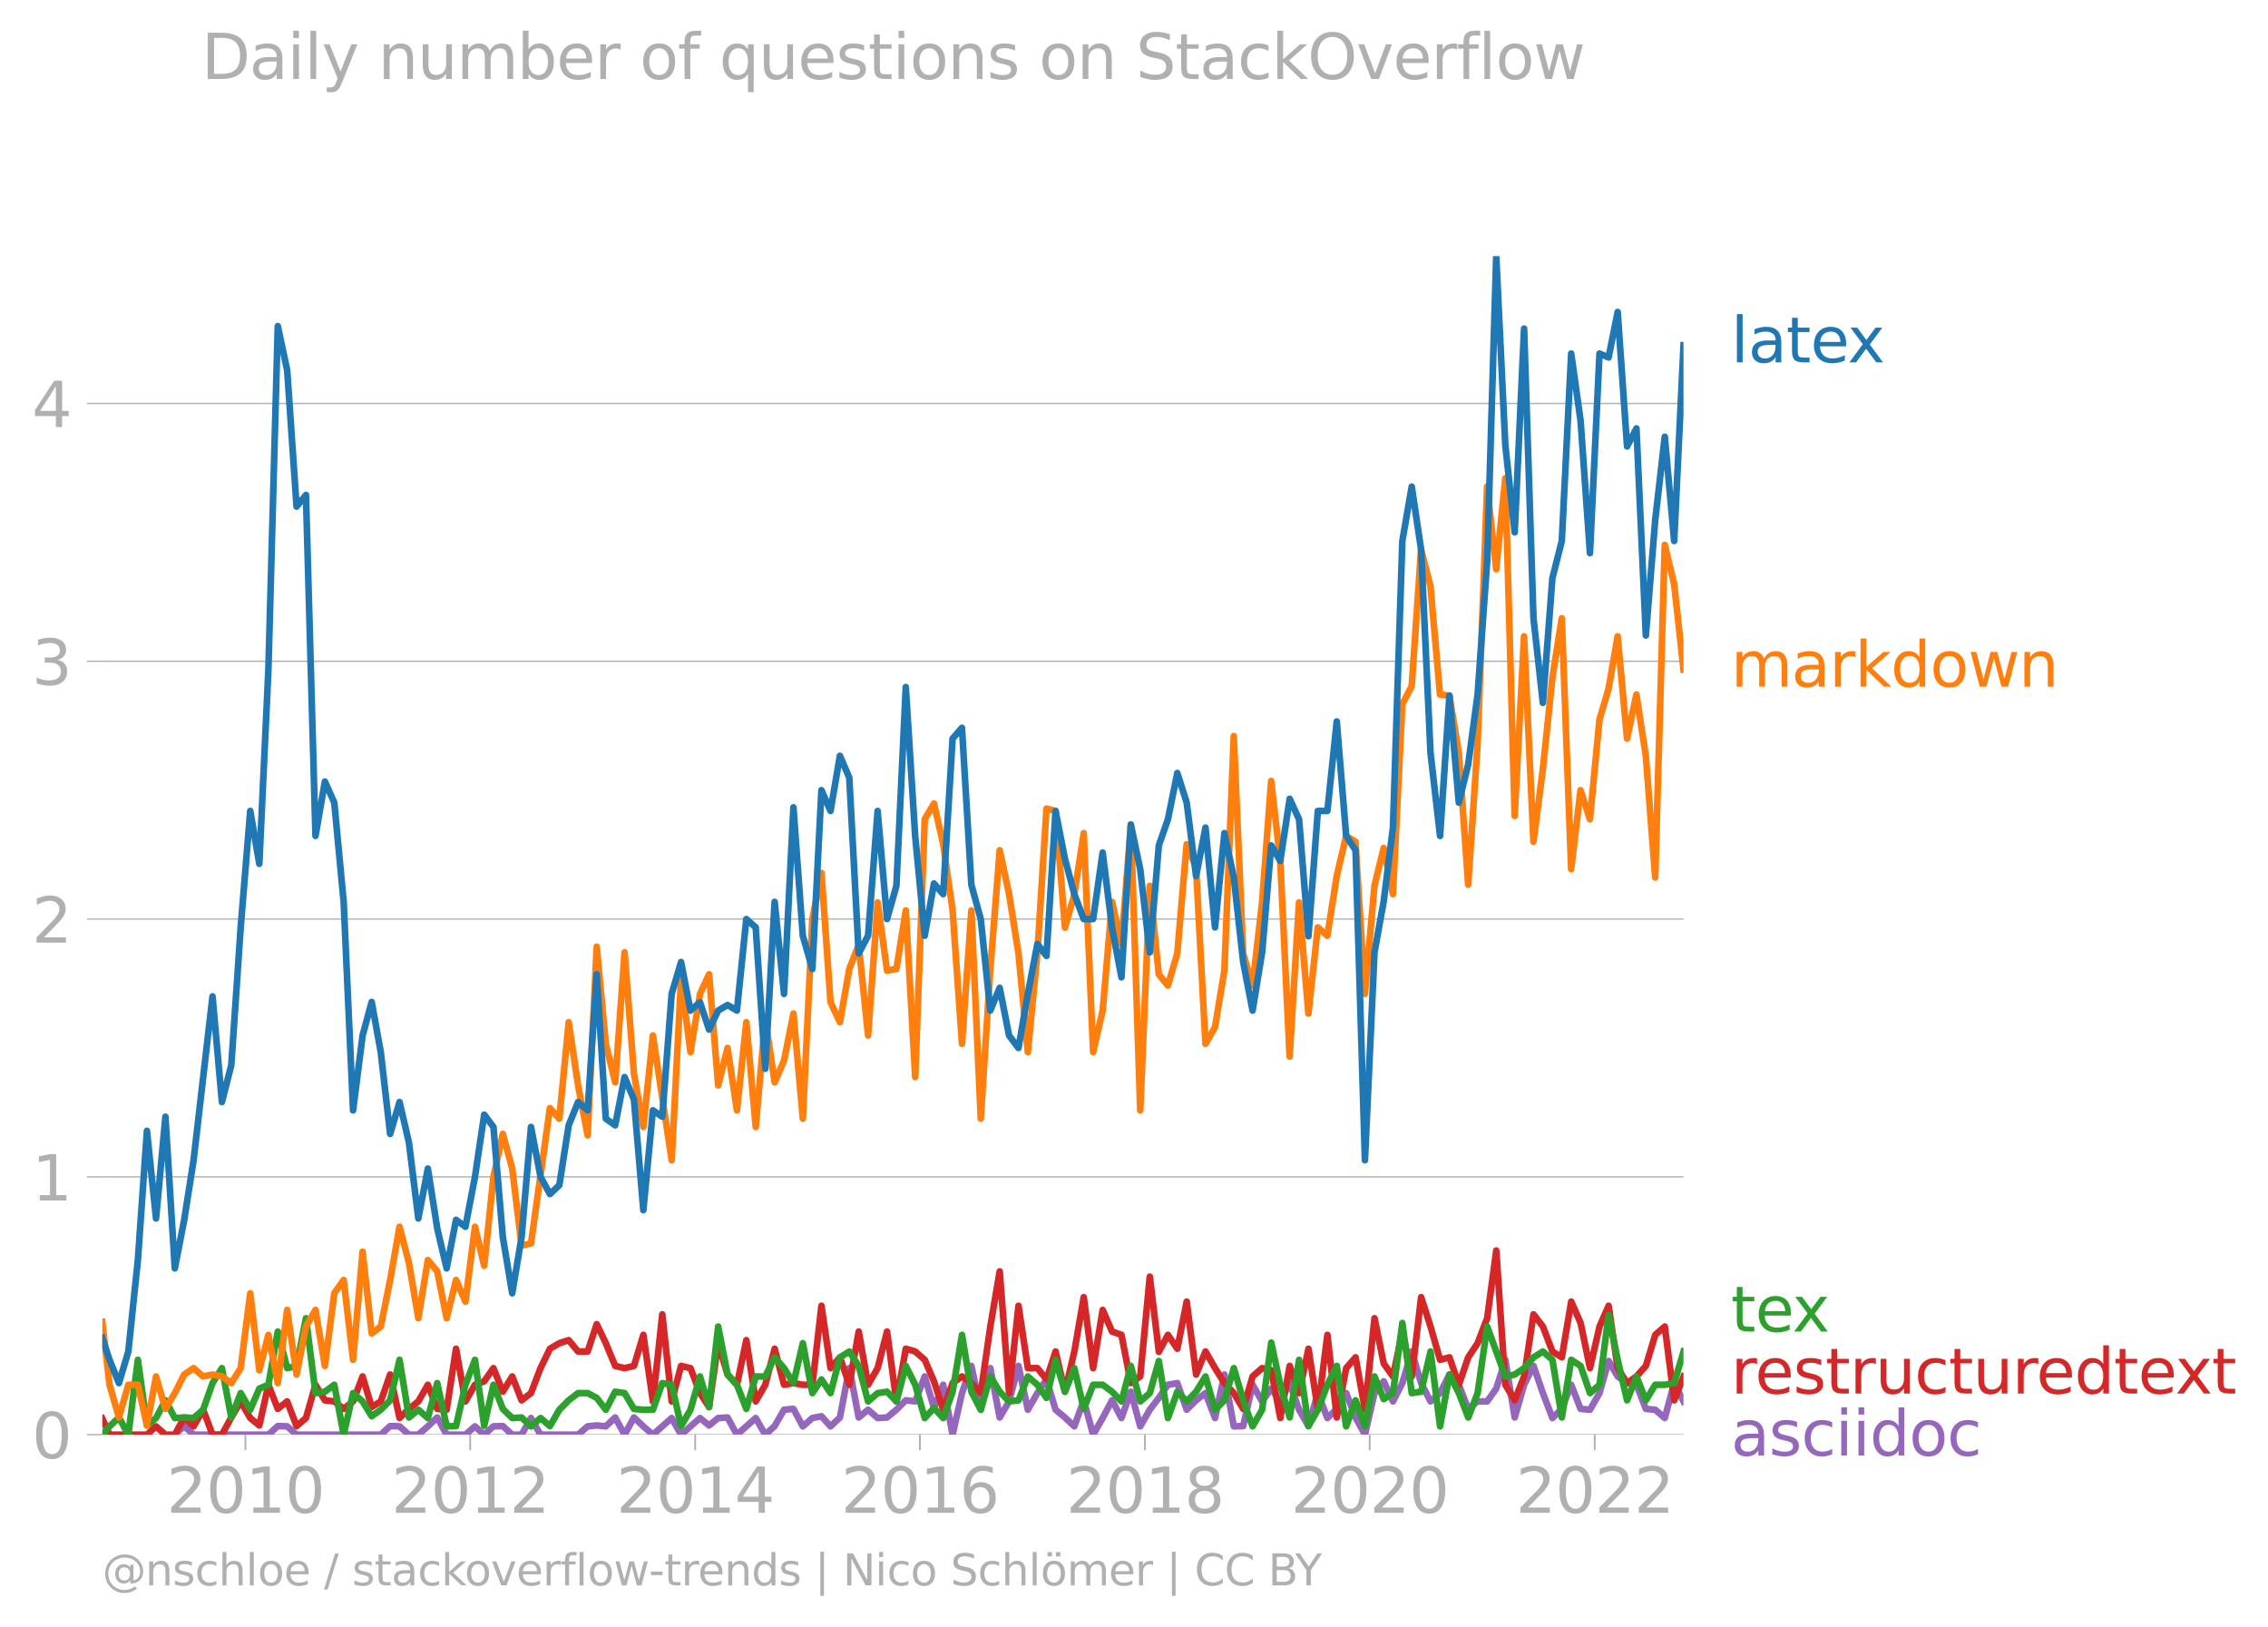 <svg xmlns="http://www.w3.org/2000/svg" xmlns:xlink="http://www.w3.org/1999/xlink" width="682.985" height="489.969" viewBox="0 0 512.239 367.477"><defs><style>*{stroke-linejoin:round;stroke-linecap:butt}</style></defs><g id="figure_1"><path id="patch_1" d="M0 367.477h512.239V0H0v367.477z" style="fill:none"/><g id="axes_1"><path id="patch_2" d="M23.108 323.95h357.12V57.838H23.108V323.95z" style="fill:none"/><g id="matplotlib.axis_1"><g id="xtick_1"><g id="line2d_1"><defs><path id="mee15834955" d="M0 0v3.5" style="stroke:#b0b0b0;stroke-width:.4"/></defs><use xlink:href="#mee15834955" x="55.437" y="323.95" style="fill:#b0b0b0;stroke:#b0b0b0;stroke-width:.4"/></g><g id="text_1" style="fill:#b0b0b0" transform="matrix(.14 0 0 -.14 37.622 341.588)"><defs><path id="DejaVuSans-32" d="M1228 531h2203V0H469v531q359 372 979 998 621 627 780 809 303 340 423 576 121 236 121 464 0 372-261 606-261 235-680 235-297 0-627-103-329-103-704-313v638q381 153 712 231 332 78 607 78 725 0 1156-363 431-362 431-968 0-288-108-546-107-257-392-607-78-91-497-524-418-433-1181-1211z" transform="scale(.016)"/><path id="DejaVuSans-30" d="M2034 4250q-487 0-733-480-245-479-245-1442 0-959 245-1439 246-480 733-480 491 0 736 480 246 480 246 1439 0 963-246 1442-245 480-736 480zm0 500q785 0 1199-621 414-620 414-1801 0-1178-414-1799Q2819-91 2034-91q-784 0-1198 620-414 621-414 1799 0 1181 414 1801 414 621 1198 621z" transform="scale(.016)"/><path id="DejaVuSans-31" d="M794 531h1031v3560L703 3866v575l1116 225h631V531h1031V0H794v531z" transform="scale(.016)"/></defs><use xlink:href="#DejaVuSans-32"/><use xlink:href="#DejaVuSans-30" x="63.623"/><use xlink:href="#DejaVuSans-31" x="127.246"/><use xlink:href="#DejaVuSans-30" x="190.869"/></g></g><g id="xtick_2"><use xlink:href="#mee15834955" id="line2d_2" x="106.191" y="323.95" style="fill:#b0b0b0;stroke:#b0b0b0;stroke-width:.4"/><g id="text_2" style="fill:#b0b0b0" transform="matrix(.14 0 0 -.14 88.376 341.588)"><use xlink:href="#DejaVuSans-32"/><use xlink:href="#DejaVuSans-30" x="63.623"/><use xlink:href="#DejaVuSans-31" x="127.246"/><use xlink:href="#DejaVuSans-32" x="190.869"/></g></g><g id="xtick_3"><use xlink:href="#mee15834955" id="line2d_3" x="157.014" y="323.95" style="fill:#b0b0b0;stroke:#b0b0b0;stroke-width:.4"/><g id="text_3" style="fill:#b0b0b0" transform="matrix(.14 0 0 -.14 139.2 341.588)"><defs><path id="DejaVuSans-34" d="M2419 4116 825 1625h1594v2491zm-166 550h794V1625h666v-525h-666V0h-628v1100H313v609l1940 2957z" transform="scale(.016)"/></defs><use xlink:href="#DejaVuSans-32"/><use xlink:href="#DejaVuSans-30" x="63.623"/><use xlink:href="#DejaVuSans-31" x="127.246"/><use xlink:href="#DejaVuSans-34" x="190.869"/></g></g><g id="xtick_4"><use xlink:href="#mee15834955" id="line2d_4" x="207.768" y="323.95" style="fill:#b0b0b0;stroke:#b0b0b0;stroke-width:.4"/><g id="text_4" style="fill:#b0b0b0" transform="matrix(.14 0 0 -.14 189.953 341.588)"><defs><path id="DejaVuSans-36" d="M2113 2584q-425 0-674-291-248-290-248-796 0-503 248-796 249-292 674-292t673 292q248 293 248 796 0 506-248 796-248 291-673 291zm1253 1979v-575q-238 112-480 171-242 60-480 60-625 0-955-422-329-422-376-1275 184 272 462 417 279 145 613 145 703 0 1111-427 408-426 408-1160 0-719-425-1154Q2819-91 2113-91q-810 0-1238 620-428 621-428 1799 0 1106 525 1764t1409 658q238 0 480-47t505-140z" transform="scale(.016)"/></defs><use xlink:href="#DejaVuSans-32"/><use xlink:href="#DejaVuSans-30" x="63.623"/><use xlink:href="#DejaVuSans-31" x="127.246"/><use xlink:href="#DejaVuSans-36" x="190.869"/></g></g><g id="xtick_5"><use xlink:href="#mee15834955" id="line2d_5" x="258.592" y="323.95" style="fill:#b0b0b0;stroke:#b0b0b0;stroke-width:.4"/><g id="text_5" style="fill:#b0b0b0" transform="matrix(.14 0 0 -.14 240.777 341.588)"><defs><path id="DejaVuSans-38" d="M2034 2216q-450 0-708-241-257-241-257-662 0-422 257-663 258-241 708-241t709 242q260 243 260 662 0 421-258 662-257 241-711 241zm-631 268q-406 100-633 378-226 279-226 679 0 559 398 884 399 325 1092 325 697 0 1094-325t397-884q0-400-227-679-226-278-629-378 456-106 710-416 255-309 255-755 0-679-414-1042Q2806-91 2034-91q-771 0-1186 362-414 363-414 1042 0 446 256 755 257 310 713 416zm-231 997q0-362 226-565 227-203 636-203 407 0 636 203 230 203 230 565 0 363-230 566-229 203-636 203-409 0-636-203-226-203-226-566z" transform="scale(.016)"/></defs><use xlink:href="#DejaVuSans-32"/><use xlink:href="#DejaVuSans-30" x="63.623"/><use xlink:href="#DejaVuSans-31" x="127.246"/><use xlink:href="#DejaVuSans-38" x="190.869"/></g></g><g id="xtick_6"><use xlink:href="#mee15834955" id="line2d_6" x="309.346" y="323.95" style="fill:#b0b0b0;stroke:#b0b0b0;stroke-width:.4"/><g id="text_6" style="fill:#b0b0b0" transform="matrix(.14 0 0 -.14 291.53 341.588)"><use xlink:href="#DejaVuSans-32"/><use xlink:href="#DejaVuSans-30" x="63.623"/><use xlink:href="#DejaVuSans-32" x="127.246"/><use xlink:href="#DejaVuSans-30" x="190.869"/></g></g><g id="xtick_7"><use xlink:href="#mee15834955" id="line2d_7" x="360.169" y="323.95" style="fill:#b0b0b0;stroke:#b0b0b0;stroke-width:.4"/><g id="text_7" style="fill:#b0b0b0" transform="matrix(.14 0 0 -.14 342.354 341.588)"><use xlink:href="#DejaVuSans-32"/><use xlink:href="#DejaVuSans-30" x="63.623"/><use xlink:href="#DejaVuSans-32" x="127.246"/><use xlink:href="#DejaVuSans-32" x="190.869"/></g></g></g><g id="matplotlib.axis_2"><g id="ytick_1"><path id="line2d_8" d="M23.108 323.95h357.12" clip-path="url(#pb08ba60911)" style="fill:none;stroke:#b0b0b0;stroke-width:.3;stroke-linecap:square"/><g id="line2d_9"><defs><path id="m8fb3e75e77" d="M0 0h-3.5" style="stroke:#b0b0b0;stroke-width:.3"/></defs><use xlink:href="#m8fb3e75e77" x="23.108" y="323.95" style="fill:#b0b0b0;stroke:#b0b0b0;stroke-width:.3"/></g><use xlink:href="#DejaVuSans-30" id="text_8" style="fill:#b0b0b0" transform="matrix(.14 0 0 -.14 7.2 329.269)"/></g><g id="ytick_2"><path id="line2d_10" d="M23.108 265.738h357.12" clip-path="url(#pb08ba60911)" style="fill:none;stroke:#b0b0b0;stroke-width:.3;stroke-linecap:square"/><use xlink:href="#m8fb3e75e77" id="line2d_11" x="23.108" y="265.738" style="fill:#b0b0b0;stroke:#b0b0b0;stroke-width:.3"/><use xlink:href="#DejaVuSans-31" id="text_9" style="fill:#b0b0b0" transform="matrix(.14 0 0 -.14 7.2 271.057)"/></g><g id="ytick_3"><path id="line2d_12" d="M23.108 207.526h357.12" clip-path="url(#pb08ba60911)" style="fill:none;stroke:#b0b0b0;stroke-width:.3;stroke-linecap:square"/><use xlink:href="#m8fb3e75e77" id="line2d_13" x="23.108" y="207.526" style="fill:#b0b0b0;stroke:#b0b0b0;stroke-width:.3"/><use xlink:href="#DejaVuSans-32" id="text_10" style="fill:#b0b0b0" transform="matrix(.14 0 0 -.14 7.2 212.845)"/></g><g id="ytick_4"><path id="line2d_14" d="M23.108 149.314h357.12" clip-path="url(#pb08ba60911)" style="fill:none;stroke:#b0b0b0;stroke-width:.3;stroke-linecap:square"/><use xlink:href="#m8fb3e75e77" id="line2d_15" x="23.108" y="149.314" style="fill:#b0b0b0;stroke:#b0b0b0;stroke-width:.3"/><g id="text_11" style="fill:#b0b0b0" transform="matrix(.14 0 0 -.14 7.2 154.633)"><defs><path id="DejaVuSans-33" d="M2597 2516q453-97 707-404 255-306 255-756 0-690-475-1069Q2609-91 1734-91q-293 0-604 58T488 141v609q262-153 574-231 313-78 654-78 593 0 904 234t311 681q0 413-289 645-289 233-804 233h-544v519h569q465 0 712 186t247 536q0 359-255 551-254 193-729 193-260 0-557-57-297-56-653-174v562q360 100 674 150t592 50q719 0 1137-327 419-326 419-882 0-388-222-655t-631-370z" transform="scale(.016)"/></defs><use xlink:href="#DejaVuSans-33"/></g></g><g id="ytick_5"><path id="line2d_16" d="M23.108 91.102h357.12" clip-path="url(#pb08ba60911)" style="fill:none;stroke:#b0b0b0;stroke-width:.3;stroke-linecap:square"/><use xlink:href="#m8fb3e75e77" id="line2d_17" x="23.108" y="91.102" style="fill:#b0b0b0;stroke:#b0b0b0;stroke-width:.3"/><use xlink:href="#DejaVuSans-34" id="text_12" style="fill:#b0b0b0" transform="matrix(.14 0 0 -.14 7.2 96.42)"/></g></g><path id="line2d_18" d="m39.48 323.95 2.121-1.94 2.12 1.94h16.896l2.12-1.94 2.12.062 2.121 1.878h19.016l2.12-1.94 2.12.062 2.121 1.878h2.12l2.156-1.878 2.12-2.003 2.121 3.88h4.241l2.156-1.877 2.085 1.878 2.086-1.878 2.12-.063 2.121 1.94h2.12l2.121-3.755 2.156 3.756h8.482l2.155-1.878 2.051-.201 2.051.201 2.12-2.003 2.121 3.88 2.12-3.88 2.121 2.003 2.156 1.878 4.24-3.756 2.121 3.756 4.276-3.756 2.051 1.677 2.051-1.677 2.12-.125 2.121 3.88 4.241-3.755 2.156 3.756 2.12-1.94 2.12-3.694 2.121-.187 2.12 3.943 2.156-1.878 2.051-.402 2.051 2.28 2.12-2.003 2.121-11.142 2.12 11.142 2.121-1.753 2.156 1.878 2.12-.125 2.12-1.753 2.121-2.128 2.12.25 2.156-5.633 2.086 7.123 2.086-5.245 2.12 11.267 2.12-9.39 2.121-6.133 2.12 9.89 2.156-9.39 2.12 11.142 2.121-3.63 2.12-8.012 2.121 9.89 2.156-3.756 2.05-3.085 2.052 6.84 2.12 1.753 2.12 2.003 2.121-5.884 2.12 7.762 2.156-3.756 2.12-4.006 2.121 4.006 2.12-5.946 2.121 7.824 2.156-3.756 2.05-2.682 2.052-2.951 2.12-.376 2.12 6.01 2.121-2.129 2.12-1.627 2.156 5.633 2.12-9.827 2.121 11.705 2.12-.063 2.121-9.326 2.155 3.756 2.052-2.884 2.05 2.884 2.121-4.132 2.12 6.01 2.121 3.692 2.12-7.448 2.156 5.633 2.12-2.065 2.121-3.568 2.12 5.508 2.121 3.88 2.155-9.388 2.086-2.655 2.086 4.533 2.12-4.132 2.121-7.135 2.12 7.135 2.121 4.132 2.155-1.878 2.121-4.194 2.12 2.316 2.121 5.446 2.12-1.69h2.156l2.051-2.884 2.051-6.505 2.12 13.019 2.121-7.386 2.12-4.256 2.121 6.134 2.155 5.633 2.121-2.065 2.12-5.446 2.121 5.446 2.12.187 2.156-3.755 2.05-7.243 2.052 3.487 2.12 1.502 2.121.376 2.12 5.446 2.121.187 2.155 1.878 2.121-7.887 2.12 4.132h0" clip-path="url(#pb08ba60911)" style="fill:none;stroke:#9467bd;stroke-width:1.5;stroke-linecap:square"/><path id="line2d_19" d="m23.108 320.312 1.633 3.638h8.448l2.05-1.878 2.121 1.878h2.12l2.121-3.881 2.12 2.003 2.156-3.756 2.12 5.634h2.121l2.12-3.881 2.121-3.63 2.156 3.755 2.05 1.677 2.052-9.188 2.12 5.446 2.12-1.69 2.121 5.57 2.12-1.815 2.156-7.511 2.12 3.505 2.121.25 2.12 1.69 2.121-1.69 2.156-5.633 2.05 6.908 2.052-1.274 2.12-6.072 2.12 9.827 2.121-2.065 2.12-1.69 2.156-3.756 2.12 5.446 2.121.187 2.12-13.77 2.121 11.893 2.156-3.756 2.085-.777 2.086-2.979 2.12 5.32 2.121-3.442 2.12 5.383 2.121-1.627 2.156-5.634 2.12-4.381 2.12-1.252 2.121-.689 2.12 2.567h2.156l2.051-6.17 2.051 4.292 2.12 5.133 2.121.5 2.12-.5 2.121-7.01 2.156 15.022 2.12-19.655 2.12 19.655 2.121-8.012 2.12.5 2.156 5.634 2.051 3.152 2.051-14.42 2.12 7.074 2.121 2.316 2.12-10.078 2.121 13.834 2.156-3.756 2.12-8.137 2.12 8.137 2.121-.376 2.12.376h2.156l2.051-17.84 2.051 14.084 2.12-2.44 2.121 6.196 2.12-12.018 2.121 12.018 2.156-3.756 2.12-8.262 2.12 15.774 2.121-11.893 2.12.626 2.156 1.878 2.086 4.856 2.086 6.41 2.12-6.009 2.12-1.502 2.121 1.502 2.12 2.254 2.156-15.023 2.12-12.456 2.121 27.479 2.12-19.717 2.121 14.083h2.156l2.05 2.549 2.052-6.304 2.12 9.076 2.12-9.076 2.121-12.269 2.12 16.024 2.156-13.144 2.12 4.882 2.121.751 2.12 10.891 2.121-1.502 2.156-22.534 2.05 16.968 2.052-3.823 2.12 3.13 2.12-10.641 2.121 16.462 2.12-5.195 2.156 3.755 2.12 3.38 2.121 2.254 2.12 3.568 2.121-7.324 2.155-1.878 2.052.47 2.05 10.797 2.121-11.767 2.12 6.134 2.121-10.015 2.12 13.77 2.156-16.9 2.12 18.653 2.121-11.142 2.12-2.44 2.121 11.83 2.155-20.656 2.086 10.23 2.086 2.914 2.12-10.14 2.121 10.14 2.12-17.902 2.121 6.635 2.155 7.512 2.121-.564 2.12 6.197 2.121-6.197 2.12-3.192 2.156-5.633 2.051-15.291 2.051 30.313 2.12 3.505 2.121-5.383 2.12-14.02 2.121 2.753 2.155 5.634 2.121 1.314 2.12-12.581 2.121 4.82 2.12 10.202 2.156-9.389 2.05-4.694 2.052 14.083 2.12 3.38 2.121-1.502 2.12-2.378 2.121-7.01 2.155-1.879 2.121 16.65 2.12-5.383h0" clip-path="url(#pb08ba60911)" style="fill:none;stroke:#d62728;stroke-width:1.5;stroke-linecap:square"/><path id="line2d_20" d="m23.108 323.95 1.633-1.878 2.12-2.003 2.121 3.88 2.156-16.9 2.05 14.822 2.052-1.677 2.12-4.006 2.12 4.006 2.121-.125 2.12.125 2.156-1.878 2.12-6.009 2.121-3.38 2.12 11.142 2.121-5.508 2.156 3.755 2.05-4.761 2.052-.872 2.12-12.018 2.12 8.262 2.121-.5 2.12-10.766 2.156 16.9 2.12-.313 2.121-1.565 2.12 11.267 2.121-9.39 2.156 1.879 2.05 3.353 2.052-1.476 2.12-2.128 2.12-9.138 2.121 13.019 2.12-1.753 2.156 1.878 2.12-7.887 2.121 9.765 2.12-.063 2.121-9.326 2.156-5.633 2.085 14.893 2.086-9.26 2.12 5.446 2.121 2.065 2.12-.125 2.121 2.003 2.156-1.878 2.12 1.815 2.12-3.693 2.121-2.128 2.12-1.627h2.156l2.051 1.073 2.051 2.682 2.12-4.068 2.121.313 2.12 3.568 2.121.187h2.156l2.12-6.009 2.12.376 2.121 9.326 2.12-3.693 2.156-7.51 2.051 6.907 2.051-18.175 2.12 10.829 2.121 2.316 2.12 5.446 2.121-7.324h2.156l2.12-4.319 2.12 2.441 2.121 3.38 2.12-9.013 2.156 11.267 2.051-3.085 2.051 3.085 2.12-8.075 2.121-1.314 2.12 3.255 2.121 8.012 2.156-1.878 2.12-.313 2.12 2.19 2.121-8.011 2.12 4.256 2.156 7.511 2.086-2.266 2.086 2.266 2.12-5.946 2.12-12.832 2.121 12.832 2.12 4.068 2.156-7.51 2.12 3.442 2.121 2.19 2.12-.25 2.121-5.383 2.156 1.878 2.05 2.95 2.052-8.583 2.12 7.198 2.12-5.32 2.121 9.2 2.12-5.445h2.156l2.12 1.565 2.121 2.19 2.12-8.011 2.121 8.012 2.156-1.878 2.05-7.243 2.052 12.876 2.12-5.946 2.12 2.19 2.121-2.19 2.12-3.443 2.156 7.511 2.12-2.128 2.121-7.26 2.12 7.26 2.121 5.884 2.155-3.756 2.052-15.156 2.05 9.523 2.121 7.386 2.12-13.02 2.121 14.96 2.12-3.693 2.156-5.633 2.12-4.256 2.121 13.645 2.12-5.884 2.121 5.884 2.155-11.267 2.086 5.116 2.086-1.36 2.12-15.836 2.121 15.836 2.12-.313 2.121-9.076 2.155 16.9 2.121-11.705 2.12 4.194 2.121 5.508 2.12-5.508 2.156-15.023 4.102 11.267 2.12-.438 2.121-1.44 2.12-2.44 2.121-1.315 2.155 1.878 2.121 13.019 2.12-13.02 2.121 1.378 2.12 6.134 2.156-1.878 2.05-15.76 2.052 10.127 2.12 9.138 2.121-5.383 2.12 5.383 2.121-3.505h2.155l2.121-.376 2.12-7.135h0" clip-path="url(#pb08ba60911)" style="fill:none;stroke:#2ca02c;stroke-width:1.5;stroke-linecap:square"/><g id="text_13" style="fill:#1f77b4" transform="matrix(.14 0 0 -.14 390.941 81.82)"><defs><path id="DejaVuSans-6c" d="M603 4863h575V0H603v4863z" transform="scale(.016)"/><path id="DejaVuSans-61" d="M2194 1759q-697 0-966-159t-269-544q0-306 202-486 202-179 548-179 479 0 768 339t289 901v128h-572zm1147 238V0h-575v531q-197-318-491-470T1556-91q-537 0-855 302-317 302-317 808 0 590 395 890 396 300 1180 300h807v57q0 397-261 614t-733 217q-300 0-585-72-284-72-546-216v532q315 122 612 182 297 61 578 61 760 0 1135-394 375-393 375-1193z" transform="scale(.016)"/><path id="DejaVuSans-74" d="M1172 4494v-994h1184v-447H1172V1153q0-428 117-550t477-122h590V0h-590q-666 0-919 248-253 249-253 905v1900H172v447h422v994h578z" transform="scale(.016)"/><path id="DejaVuSans-65" d="M3597 1894v-281H953q38-594 358-905t892-311q331 0 642 81t618 244V178Q3153 47 2828-22t-659-69q-838 0-1327 487-489 488-489 1320 0 859 464 1363 464 505 1252 505 706 0 1117-455 411-454 411-1235zm-575 169q-6 471-264 752-258 282-683 282-481 0-770-272t-333-766l2050 4z" transform="scale(.016)"/><path id="DejaVuSans-78" d="M3513 3500 2247 1797 3578 0h-678L1881 1375 863 0H184l1360 1831L300 3500h678l928-1247 928 1247h679z" transform="scale(.016)"/></defs><use xlink:href="#DejaVuSans-6c"/><use xlink:href="#DejaVuSans-61" x="27.783"/><use xlink:href="#DejaVuSans-74" x="89.063"/><use xlink:href="#DejaVuSans-65" x="128.271"/><use xlink:href="#DejaVuSans-78" x="188.045"/></g><g id="text_14" style="fill:#ff7f0e" transform="matrix(.14 0 0 -.14 390.941 155.055)"><defs><path id="DejaVuSans-6d" d="M3328 2828q216 388 516 572t706 184q547 0 844-383 297-382 297-1088V0h-578v2094q0 503-179 746-178 244-543 244-447 0-707-297-259-296-259-809V0h-578v2094q0 506-178 748t-550 242q-441 0-701-298-259-298-259-808V0H581v3500h578v-544q197 322 472 475t653 153q382 0 649-194 267-193 395-562z" transform="scale(.016)"/><path id="DejaVuSans-72" d="M2631 2963q-97 56-211 82-114 27-251 27-488 0-749-317t-261-911V0H581v3500h578v-544q182 319 472 473 291 155 707 155 59 0 131-8 72-7 159-23l3-590z" transform="scale(.016)"/><path id="DejaVuSans-6b" d="M581 4863h578V1991l1716 1509h734L1753 1863 3688 0h-750L1159 1709V0H581v4863z" transform="scale(.016)"/><path id="DejaVuSans-64" d="M2906 2969v1894h575V0h-575v525q-181-312-458-464-276-152-664-152-634 0-1033 506-398 507-398 1332t398 1331q399 506 1033 506 388 0 664-152 277-151 458-463zM947 1747q0-634 261-995t717-361q456 0 718 361 263 361 263 995t-263 995q-262 361-718 361t-717-361q-261-361-261-995z" transform="scale(.016)"/><path id="DejaVuSans-6f" d="M1959 3097q-462 0-731-361t-269-989q0-628 267-989 268-361 733-361 460 0 728 362 269 363 269 988 0 622-269 986-268 364-728 364zm0 487q750 0 1178-488 429-487 429-1349 0-859-429-1349Q2709-91 1959-91q-753 0-1180 489-426 490-426 1349 0 862 426 1349 427 488 1180 488z" transform="scale(.016)"/><path id="DejaVuSans-77" d="M269 3500h575l719-2731 715 2731h678l719-2731 716 2731h575L4050 0h-678l-753 2869L1863 0h-679L269 3500z" transform="scale(.016)"/><path id="DejaVuSans-6e" d="M3513 2113V0h-575v2094q0 497-194 743-194 247-581 247-466 0-735-297-269-296-269-809V0H581v3500h578v-544q207 316 486 472 280 156 646 156 603 0 912-373 310-373 310-1098z" transform="scale(.016)"/></defs><use xlink:href="#DejaVuSans-6d"/><use xlink:href="#DejaVuSans-61" x="97.412"/><use xlink:href="#DejaVuSans-72" x="158.691"/><use xlink:href="#DejaVuSans-6b" x="199.805"/><use xlink:href="#DejaVuSans-64" x="257.715"/><use xlink:href="#DejaVuSans-6f" x="321.191"/><use xlink:href="#DejaVuSans-77" x="382.373"/><use xlink:href="#DejaVuSans-6e" x="464.16"/></g><g id="text_15" style="fill:#2ca02c" transform="matrix(.14 0 0 -.14 390.941 300.668)"><use xlink:href="#DejaVuSans-74"/><use xlink:href="#DejaVuSans-65" x="39.209"/><use xlink:href="#DejaVuSans-78" x="98.982"/></g><g id="text_16" style="fill:#d62728" transform="matrix(.14 0 0 -.14 390.941 314.668)"><defs><path id="DejaVuSans-73" d="M2834 3397v-544q-243 125-506 187-262 63-544 63-428 0-642-131t-214-394q0-200 153-314t616-217l197-44q612-131 870-370t258-667q0-488-386-773Q2250-91 1575-91q-281 0-586 55T347 128v594q319-166 628-249 309-82 613-82 406 0 624 139 219 139 219 392 0 234-158 359-157 125-692 241l-200 47q-534 112-772 345-237 233-237 639 0 494 350 762 350 269 994 269 318 0 599-47 282-46 519-140z" transform="scale(.016)"/><path id="DejaVuSans-75" d="M544 1381v2119h575V1403q0-497 193-746 194-248 582-248 465 0 735 297 271 297 271 810v1984h575V0h-575v538q-209-319-486-474-276-155-642-155-603 0-916 375-312 375-312 1097zm1447 2203z" transform="scale(.016)"/><path id="DejaVuSans-63" d="M3122 3366v-538q-244 135-489 202t-495 67q-560 0-870-355-309-354-309-995t309-996q310-354 870-354 250 0 495 67t489 202V134Q2881 22 2623-34q-257-57-548-57-791 0-1257 497-465 497-465 1341 0 856 470 1346 471 491 1290 491 265 0 518-55 253-54 491-163z" transform="scale(.016)"/></defs><use xlink:href="#DejaVuSans-72"/><use xlink:href="#DejaVuSans-65" x="38.863"/><use xlink:href="#DejaVuSans-73" x="100.387"/><use xlink:href="#DejaVuSans-74" x="152.486"/><use xlink:href="#DejaVuSans-72" x="191.695"/><use xlink:href="#DejaVuSans-75" x="232.809"/><use xlink:href="#DejaVuSans-63" x="296.188"/><use xlink:href="#DejaVuSans-74" x="351.168"/><use xlink:href="#DejaVuSans-75" x="390.377"/><use xlink:href="#DejaVuSans-72" x="453.756"/><use xlink:href="#DejaVuSans-65" x="492.619"/><use xlink:href="#DejaVuSans-64" x="554.143"/><use xlink:href="#DejaVuSans-74" x="617.619"/><use xlink:href="#DejaVuSans-65" x="656.828"/><use xlink:href="#DejaVuSans-78" x="716.602"/><use xlink:href="#DejaVuSans-74" x="775.781"/></g><g id="text_17" style="fill:#9467bd" transform="matrix(.14 0 0 -.14 390.941 328.668)"><defs><path id="DejaVuSans-69" d="M603 3500h575V0H603v3500zm0 1363h575v-729H603v729z" transform="scale(.016)"/></defs><use xlink:href="#DejaVuSans-61"/><use xlink:href="#DejaVuSans-73" x="61.279"/><use xlink:href="#DejaVuSans-63" x="113.379"/><use xlink:href="#DejaVuSans-69" x="168.359"/><use xlink:href="#DejaVuSans-69" x="196.143"/><use xlink:href="#DejaVuSans-64" x="223.926"/><use xlink:href="#DejaVuSans-6f" x="287.402"/><use xlink:href="#DejaVuSans-63" x="348.584"/></g><g id="text_18" style="fill:#b0b0b0" transform="matrix(.097 0 0 -.097 23.108 357.986)"><defs><path id="DejaVuSans-40" d="M2381 1678q0-447 222-702 222-254 610-254 384 0 604 256 221 256 221 700 0 438-225 695-225 258-607 258-378 0-602-256-223-256-223-697zm1703-934q-187-241-429-355t-564-114q-538 0-874 389t-336 1014q0 625 337 1015 338 391 873 391 322 0 565-117 244-117 428-354v409h447V722q457 69 714 417 258 349 258 902 0 334-99 628-98 294-298 544-325 409-792 626t-1017 217q-384 0-738-102-353-101-653-301-490-319-767-836-276-517-276-1120 0-497 179-932 180-434 521-765 328-325 759-495 431-171 922-171 403 0 792 136t714 389l281-347q-390-303-851-464t-936-161q-578 0-1091 205-512 205-912 595Q841 78 631 592q-209 514-209 1105 0 569 212 1084 213 516 607 907 403 396 931 607t1119 211q662 0 1229-272 568-271 952-771 234-307 357-666 124-359 124-744 0-822-497-1297T4084 263v481z" transform="scale(.016)"/><path id="DejaVuSans-68" d="M3513 2113V0h-575v2094q0 497-194 743-194 247-581 247-466 0-735-297-269-296-269-809V0H581v4863h578V2956q207 316 486 472 280 156 646 156 603 0 912-373 310-373 310-1098z" transform="scale(.016)"/><path id="DejaVuSans-2f" d="M1625 4666h531L531-594H0l1625 5260z" transform="scale(.016)"/><path id="DejaVuSans-76" d="M191 3500h609L1894 563l1094 2937h609L2284 0h-781L191 3500z" transform="scale(.016)"/><path id="DejaVuSans-66" d="M2375 4863v-479h-550q-309 0-430-125-120-125-120-450v-309h947v-447h-947V0H697v3053H147v447h550v244q0 584 272 851 272 268 862 268h544z" transform="scale(.016)"/><path id="DejaVuSans-2d" d="M313 2009h1684v-512H313v512z" transform="scale(.016)"/><path id="DejaVuSans-7c" d="M1344 4891v-6400H813v6400h531z" transform="scale(.016)"/><path id="DejaVuSans-4e" d="M628 4666h850L3547 763v3903h612V0h-850L1241 3903V0H628v4666z" transform="scale(.016)"/><path id="DejaVuSans-53" d="M3425 4513v-616q-359 172-678 256-319 85-616 85-515 0-795-200t-280-569q0-310 186-468 186-157 705-254l381-78q706-135 1042-474t336-907q0-679-455-1029Q2797-91 1919-91q-331 0-705 75-373 75-773 222v650q384-215 753-325 369-109 725-109 540 0 834 212 294 213 294 607 0 343-211 537t-692 291l-385 75q-706 140-1022 440-315 300-315 835 0 619 436 975t1201 356q329 0 669-60 341-59 697-177z" transform="scale(.016)"/><path id="DejaVuSans-f6" d="M1959 3097q-462 0-731-361t-269-989q0-628 267-989 268-361 733-361 460 0 728 362 269 363 269 988 0 622-269 986-268 364-728 364zm0 487q750 0 1178-488 429-487 429-1349 0-859-429-1349Q2709-91 1959-91q-753 0-1180 489-426 490-426 1349 0 862 426 1349 427 488 1180 488zm295 1266h634v-631h-634v631zm-1222 0h634v-631h-634v631z" transform="scale(.016)"/><path id="DejaVuSans-43" d="M4122 4306v-665q-319 297-680 443-361 147-767 147-800 0-1225-489t-425-1414q0-922 425-1411t1225-489q406 0 767 147t680 444V359q-331-225-702-338-370-112-782-112-1060 0-1670 648-609 649-609 1771 0 1125 609 1773 610 649 1670 649 418 0 788-111 371-111 696-333z" transform="scale(.016)"/><path id="DejaVuSans-42" d="M1259 2228V519h1013q509 0 754 211 246 211 246 645 0 438-246 645-245 208-754 208H1259zm0 1919V2741h935q462 0 688 173 227 174 227 530 0 353-227 528-226 175-688 175h-935zm-631 519h1613q722 0 1112-300 391-300 391-853 0-429-200-682t-588-315q466-100 724-418 258-317 258-792 0-625-425-966Q3088 0 2303 0H628v4666z" transform="scale(.016)"/><path id="DejaVuSans-59" d="M-13 4666h679l1293-1919 1285 1919h678L2272 2222V0h-634v2222L-13 4666z" transform="scale(.016)"/></defs><use xlink:href="#DejaVuSans-40"/><use xlink:href="#DejaVuSans-6e" x="100"/><use xlink:href="#DejaVuSans-73" x="163.379"/><use xlink:href="#DejaVuSans-63" x="215.479"/><use xlink:href="#DejaVuSans-68" x="270.459"/><use xlink:href="#DejaVuSans-6c" x="333.838"/><use xlink:href="#DejaVuSans-6f" x="361.621"/><use xlink:href="#DejaVuSans-65" x="422.803"/><use xlink:href="#DejaVuSans-20" x="484.326"/><use xlink:href="#DejaVuSans-2f" x="516.113"/><use xlink:href="#DejaVuSans-20" x="549.805"/><use xlink:href="#DejaVuSans-73" x="581.592"/><use xlink:href="#DejaVuSans-74" x="633.691"/><use xlink:href="#DejaVuSans-61" x="672.9"/><use xlink:href="#DejaVuSans-63" x="734.18"/><use xlink:href="#DejaVuSans-6b" x="789.16"/><use xlink:href="#DejaVuSans-6f" x="843.445"/><use xlink:href="#DejaVuSans-76" x="904.627"/><use xlink:href="#DejaVuSans-65" x="963.807"/><use xlink:href="#DejaVuSans-72" x="1025.33"/><use xlink:href="#DejaVuSans-66" x="1066.443"/><use xlink:href="#DejaVuSans-6c" x="1101.648"/><use xlink:href="#DejaVuSans-6f" x="1129.432"/><use xlink:href="#DejaVuSans-77" x="1190.613"/><use xlink:href="#DejaVuSans-2d" x="1272.4"/><use xlink:href="#DejaVuSans-74" x="1308.484"/><use xlink:href="#DejaVuSans-72" x="1347.693"/><use xlink:href="#DejaVuSans-65" x="1386.557"/><use xlink:href="#DejaVuSans-6e" x="1448.08"/><use xlink:href="#DejaVuSans-64" x="1511.459"/><use xlink:href="#DejaVuSans-73" x="1574.936"/><use xlink:href="#DejaVuSans-20" x="1627.035"/><use xlink:href="#DejaVuSans-7c" x="1658.822"/><use xlink:href="#DejaVuSans-20" x="1692.514"/><use xlink:href="#DejaVuSans-4e" x="1724.301"/><use xlink:href="#DejaVuSans-69" x="1799.105"/><use xlink:href="#DejaVuSans-63" x="1826.889"/><use xlink:href="#DejaVuSans-6f" x="1881.869"/><use xlink:href="#DejaVuSans-20" x="1943.051"/><use xlink:href="#DejaVuSans-53" x="1974.838"/><use xlink:href="#DejaVuSans-63" x="2038.314"/><use xlink:href="#DejaVuSans-68" x="2093.295"/><use xlink:href="#DejaVuSans-6c" x="2156.674"/><use xlink:href="#DejaVuSans-f6" x="2184.457"/><use xlink:href="#DejaVuSans-6d" x="2245.639"/><use xlink:href="#DejaVuSans-65" x="2343.051"/><use xlink:href="#DejaVuSans-72" x="2404.574"/><use xlink:href="#DejaVuSans-20" x="2445.688"/><use xlink:href="#DejaVuSans-7c" x="2477.475"/><use xlink:href="#DejaVuSans-20" x="2511.166"/><use xlink:href="#DejaVuSans-43" x="2542.953"/><use xlink:href="#DejaVuSans-43" x="2612.777"/><use xlink:href="#DejaVuSans-20" x="2682.602"/><use xlink:href="#DejaVuSans-42" x="2714.389"/><use xlink:href="#DejaVuSans-59" x="2777.492"/></g><g id="text_19" style="fill:#b0b0b0" transform="matrix(.14 0 0 -.14 45.522 17.838)"><defs><path id="DejaVuSans-44" d="M1259 4147V519h763q966 0 1414 437 448 438 448 1382 0 937-448 1373t-1414 436h-763zm-631 519h1297q1356 0 1990-564 635-564 635-1764 0-1207-638-1773Q3275 0 1925 0H628v4666z" transform="scale(.016)"/><path id="DejaVuSans-79" d="M2059-325q-243-625-475-815-231-191-618-191H506v481h338q237 0 368 113 132 112 291 531l103 262L191 3500h609L1894 763l1094 2737h609L2059-325z" transform="scale(.016)"/><path id="DejaVuSans-62" d="M3116 1747q0 634-261 995t-717 361q-457 0-718-361t-261-995q0-634 261-995t718-361q456 0 717 361t261 995zM1159 2969q182 312 458 463 277 152 661 152 638 0 1036-506 399-506 399-1331T3314 415Q2916-91 2278-91q-384 0-661 152-276 152-458 464V0H581v4863h578V2969z" transform="scale(.016)"/><path id="DejaVuSans-71" d="M947 1747q0-634 261-995t717-361q456 0 718 361 263 361 263 995t-263 995q-262 361-718 361t-717-361q-261-361-261-995zM2906 525q-181-312-458-464-276-152-664-152-634 0-1033 506-398 507-398 1332t398 1331q399 506 1033 506 388 0 664-152 277-151 458-463v531h575v-4831h-575V525z" transform="scale(.016)"/><path id="DejaVuSans-4f" d="M2522 4238q-688 0-1093-513-404-512-404-1397 0-881 404-1394 405-512 1093-512 687 0 1089 512 402 513 402 1394 0 885-402 1397-402 513-1089 513zm0 512q981 0 1568-658 588-658 588-1764 0-1103-588-1761Q3503-91 2522-91q-984 0-1574 656-589 657-589 1763t589 1764q590 658 1574 658z" transform="scale(.016)"/></defs><use xlink:href="#DejaVuSans-44"/><use xlink:href="#DejaVuSans-61" x="77.002"/><use xlink:href="#DejaVuSans-69" x="138.281"/><use xlink:href="#DejaVuSans-6c" x="166.064"/><use xlink:href="#DejaVuSans-79" x="193.848"/><use xlink:href="#DejaVuSans-20" x="253.027"/><use xlink:href="#DejaVuSans-6e" x="284.814"/><use xlink:href="#DejaVuSans-75" x="348.193"/><use xlink:href="#DejaVuSans-6d" x="411.572"/><use xlink:href="#DejaVuSans-62" x="508.984"/><use xlink:href="#DejaVuSans-65" x="572.461"/><use xlink:href="#DejaVuSans-72" x="633.984"/><use xlink:href="#DejaVuSans-20" x="675.098"/><use xlink:href="#DejaVuSans-6f" x="706.885"/><use xlink:href="#DejaVuSans-66" x="768.066"/><use xlink:href="#DejaVuSans-20" x="803.271"/><use xlink:href="#DejaVuSans-71" x="835.059"/><use xlink:href="#DejaVuSans-75" x="898.535"/><use xlink:href="#DejaVuSans-65" x="961.914"/><use xlink:href="#DejaVuSans-73" x="1023.438"/><use xlink:href="#DejaVuSans-74" x="1075.537"/><use xlink:href="#DejaVuSans-69" x="1114.746"/><use xlink:href="#DejaVuSans-6f" x="1142.529"/><use xlink:href="#DejaVuSans-6e" x="1203.711"/><use xlink:href="#DejaVuSans-73" x="1267.09"/><use xlink:href="#DejaVuSans-20" x="1319.189"/><use xlink:href="#DejaVuSans-6f" x="1350.977"/><use xlink:href="#DejaVuSans-6e" x="1412.158"/><use xlink:href="#DejaVuSans-20" x="1475.537"/><use xlink:href="#DejaVuSans-53" x="1507.324"/><use xlink:href="#DejaVuSans-74" x="1570.801"/><use xlink:href="#DejaVuSans-61" x="1610.01"/><use xlink:href="#DejaVuSans-63" x="1671.289"/><use xlink:href="#DejaVuSans-6b" x="1726.27"/><use xlink:href="#DejaVuSans-4f" x="1784.18"/><use xlink:href="#DejaVuSans-76" x="1862.891"/><use xlink:href="#DejaVuSans-65" x="1922.07"/><use xlink:href="#DejaVuSans-72" x="1983.594"/><use xlink:href="#DejaVuSans-66" x="2024.707"/><use xlink:href="#DejaVuSans-6c" x="2059.912"/><use xlink:href="#DejaVuSans-6f" x="2087.695"/><use xlink:href="#DejaVuSans-77" x="2148.877"/></g><path id="line2d_21" d="m23.108 298.482 1.633 14.201 2.12 7.386 2.121-7.386h2.156l2.05 9.188 2.052-11.066 2.12 7.324 2.12-3.568 2.121-4.194 2.12-1.44 2.156 1.878 2.12-.438 2.121.438 2.12 1.502 2.121-3.38 2.156-16.9 2.05 17.37 2.052-7.98 2.12 10.89 2.12-16.524 2.121 14.584 2.12-10.829 2.156-3.755 2.12 12.644 2.121-16.4 2.12-3.004 2.121 18.027 2.156-24.412 2.05 18.443 2.052-1.543 2.12-10.515 2.12-12.018 2.121 8.137 2.12 12.519 2.156-13.145 2.12 2.566 2.121 10.579 2.12-8.638 2.121 4.882 2.156-16.9 2.085 8.806 2.086-20.073 2.12-9.702 2.121 7.824 2.12 17.401 2.121-.5 4.276-30.546 2.12 2.378 2.121-21.782 2.12 14.27 2.156 11.268 2.051-42.586 2.051 21.93 2.12 8.7 2.121-29.356 2.12 27.416 2.121 12.018 2.156-20.656 4.24 28.167 2.121-40.873 2.12 16.462 2.156-13.145 2.051-4.426 2.051 25.082 2.12-8.45 2.121 14.083 2.12-19.904 2.121 23.66 2.156-24.412 2.12 14.334 2.12-4.944 2.121-10.579 2.12 23.723 2.156-45.067 2.051-10.395 2.051 29.173 2.12 4.507 2.121-12.018 2.12-5.446 2.121 20.468 2.156-30.045 2.12 15.398 2.12-.375 2.121-13.208 2.12 37.62 2.156-58.213 2.086-3.561 2.086 9.195 2.12 14.96 2.12 30.107 2.121-30.108 2.12 47.008 2.156-33.8 2.12-26.79 2.121 9.89 2.12 13.394 2.121 22.284 2.156-22.534 2.05-32.46 2.052.537 2.12 26.352 2.12-7.574 2.121-13.77 2.12 49.449 2.156-9.39 2.12-24.536 2.121 9.514 2.12-26.978 2.121 64.534 2.156-50.7L261.72 220l2.052 2.548 2.12-7.26 2.12-24.662 2.121 5.257 2.12 39.81 2.156-3.756 2.12-12.769 2.121-52.954 2.12 49.073 2.121 7.261 2.155-18.778 2.052-27.43 2.05 18.041 2.121 44.191 2.12-34.802 2.121 25.1 2.12-19.466 2.156 1.877 2.12-13.457 2.121-9.076 2.12 1.314 2.121 34.364 2.155-24.411 2.086-8.548 2.086 10.425 2.12-42.876 2.121-4.069 2.12-30.858 2.121 8.325 2.155 24.411 2.121.25 2.12 12.895 2.121 29.794 2.12-31.672 2.156-58.212 2.051 18.644 2.051-20.522 2.12 76.239 2.121-40.56 2.12 46.381 2.121-16.337 2.155-20.656 2.121-13.457 2.12 56.647 2.121-17.84 2.12 6.573 2.156-22.534 2.05-6.907 2.052-11.87 2.12 23.096 2.121-9.952 2.12 13.833 2.121 27.479 2.155-75.112 2.121 8.825 2.12 19.342h0" clip-path="url(#pb08ba60911)" style="fill:none;stroke:#ff7f0e;stroke-width:1.5;stroke-linecap:square"/><path id="line2d_22" d="m23.108 302.12 1.633 4.93 2.12 5.257 2.121-7.135 2.156-20.656 2.05-29.173 2.052 19.784 2.12-22.972 2.12 34.239 2.121-10.954 2.12-13.458 4.277-36.993 2.12 23.849 2.12-8.325 2.121-31.11 2.156-26.289 2.05 11.938 2.052-43.86 2.12-77.554 2.12 9.953 2.121 30.796 2.12-2.63 2.156 76.99 2.12-12.268 2.121 4.758 2.12 22.408 2.121 47.07 2.156-16.9 2.05-7.578 2.052 11.334 2.12 18.465 2.12-7.198 2.121 9.138 2.12 17.15 2.156-11.266 2.12 13.52 2.121 9.014 2.12-10.954 2.121 1.565 2.156-11.267 2.085-14.051 2.086 2.784 2.12 24.85 2.121 12.706 2.12-12.706 2.121-24.85 2.156 11.267 2.12 3.88 2.12-2.002 2.121-13.52 2.12-5.258 2.156 1.877L134.766 220l2.051 32.593 2.12 1.502 2.121-10.89 2.12 5.07 2.121 24.974 2.156-22.534 2.12 1.44 2.12-27.729 2.121-7.198 2.12 10.954 2.156-1.878 2.051 6.17 2.051-4.292 2.12-1.252 2.121 1.252 2.12-20.656 2.121 1.878 2.156 31.922 2.12-37.681 2.12 20.781 2.121-42.125 2.12 28.98 2.156 7.512 2.051-40.373 2.051 4.694 2.12-12.456 2.121 4.945 2.12 39.684 2.121-4.006 2.156-28.167 2.12 24.412 2.12-7.511 2.121-44.88 2.12 33.613 2.156 22.533 2.086-11.784 2.086 2.395 2.12-35.115 2.12-2.44 2.121 35.427 2.12 7.762 2.156 20.656 2.12-5.133 2.121 10.766 2.12 2.817 2.121-12.206 2.156-11.267 2.05 2.683 2.052-32.728 2.12 10.829 2.12 7.95 2.121 5.633h2.12l2.156-15.023 2.12 16.963 2.121 11.204 2.12-34.489 2.121 10.078 2.156 18.778 2.05-24.143 2.052-5.902 2.12-10.453 2.12 6.698 2.121 16.587 2.12-10.954 2.156 22.534 2.12-21.282 2.121 10.015 2.12 19.09 2.121 10.955 2.155-13.145 2.052-24.143 2.05 3.487 2.121-14.02 2.12 4.631 2.121 26.415 2.12-28.293h2.156l2.12-20.217 2.121 25.85 2.12 3.256 2.121 69.98 2.155-46.946 2.086-11.526 2.086-16.641 2.12-64.722 2.121-12.268 2.12 14.209 2.121 45.88 2.155 18.779 2.121-31.673 2.12 24.162 2.121-8.638 2.12-15.774 2.156-30.045 2.051-68.942 2.051 42.653 2.12 19.717 2.121-46.006 2.12 65.41 2.121 19.09 2.155-28.166 2.121-8.388 2.12-42.313 2.121 15.148 2.12 29.92 2.156-45.068 2.05.872 2.052-10.261 2.12 30.358 2.121-4.069 2.12 46.758 2.121-26.102 2.155-18.778 2.121 23.535 2.12-44.19h0" clip-path="url(#pb08ba60911)" style="fill:none;stroke:#1f77b4;stroke-width:1.5;stroke-linecap:square"/></g></g><defs><clipPath id="pb08ba60911"><path d="M23.108 57.838h357.12V323.95H23.108z"/></clipPath></defs></svg>